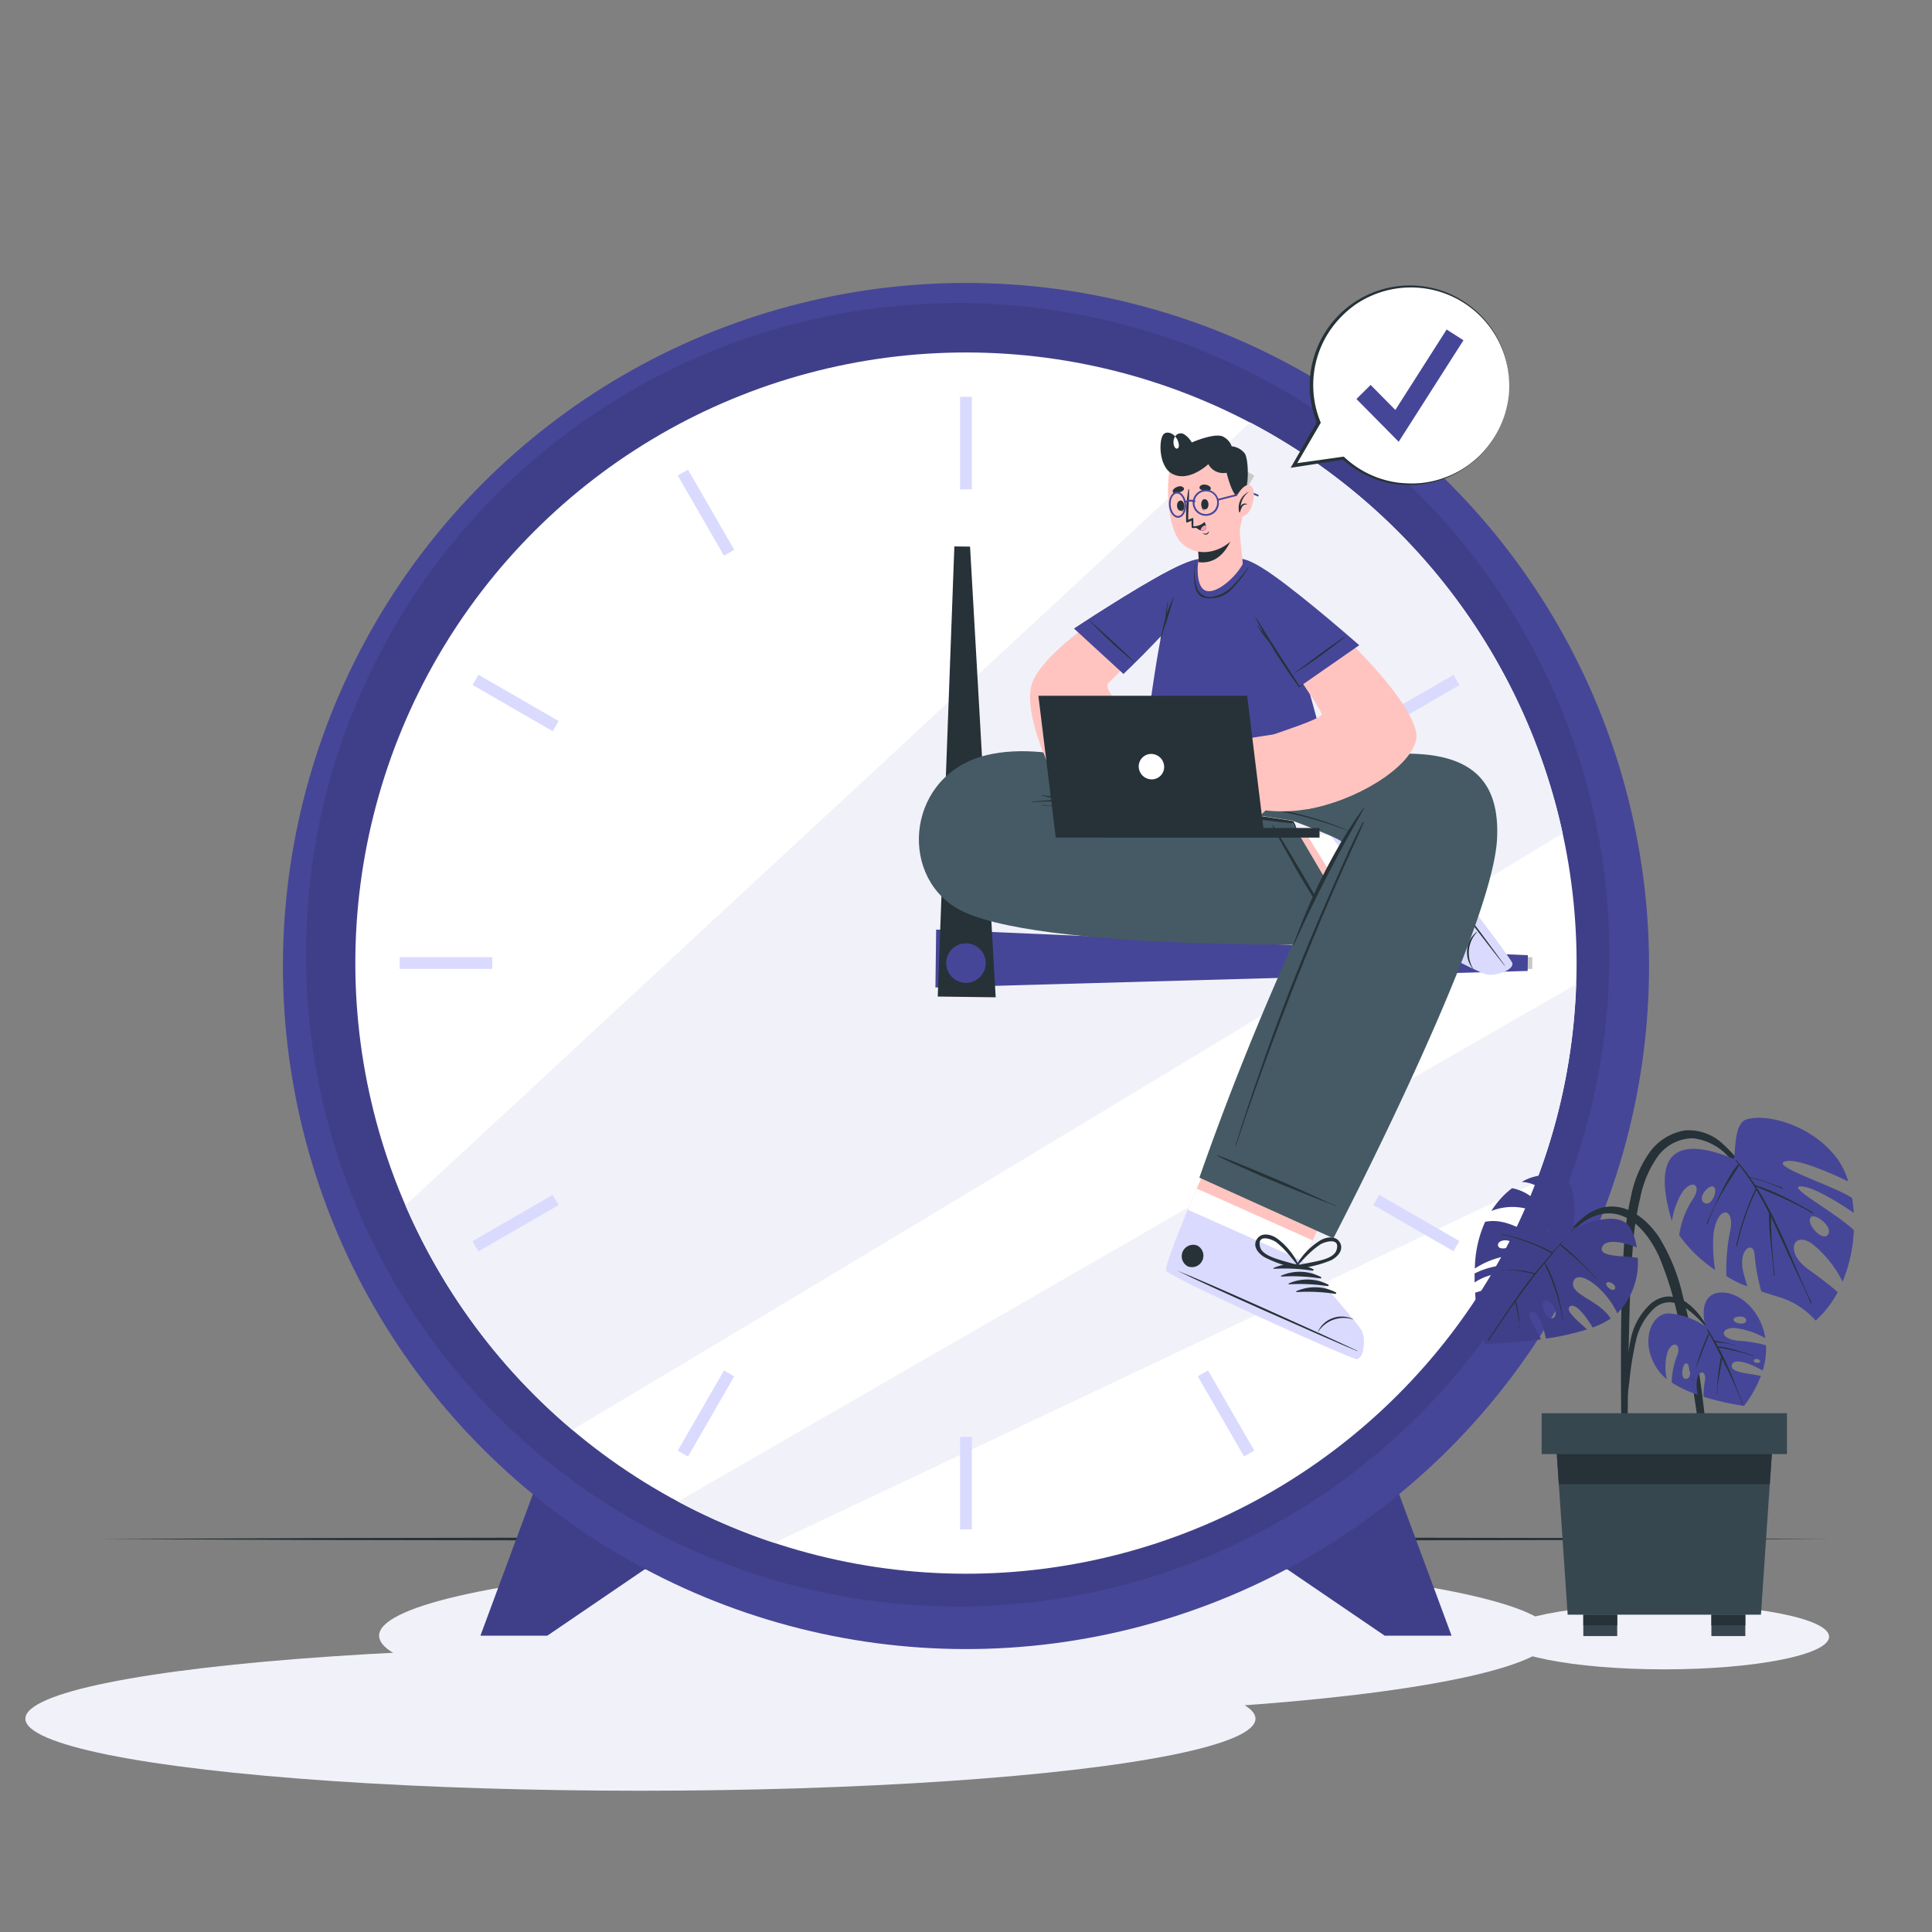 <svg xmlns="http://www.w3.org/2000/svg" width="236.195" height="236.195" viewBox="0 0 236.195 236.195">
  <rect x="0" y="0" width="236.195" height="236.195" fill="#808080" stroke="none"/>
  <g id="الانتظار" transform="translate(-8.104 -18.099)">
    <g id="freepik--Shadows--inject-24" transform="translate(11.207 208.396)">
      <ellipse id="Ellipse_73" data-name="Ellipse 73" cx="71.746" cy="9.671" rx="71.746" ry="9.671" transform="translate(43.245)" fill="#f1f1f9"/>
      <ellipse id="Ellipse_74" data-name="Ellipse 74" cx="20.143" cy="3.989" rx="20.143" ry="3.989" transform="translate(180.225 5.81)" fill="#f1f1f9"/>
      <ellipse id="Ellipse_75" data-name="Ellipse 75" cx="75.193" cy="8.807" rx="75.193" ry="8.807" transform="translate(0 11.014)" fill="#f1f1f9"/>
    </g>
    <g id="freepik--Floor--inject-24" transform="translate(20.453 206.004)">
      <path id="Path_1919" data-name="Path 1919" d="M33.4,403.234l26.436-.117,26.436-.044,52.872-.083,52.872.083,26.436.044,26.436.117-26.436.122-26.436.039-52.872.083L86.272,403.4l-26.436-.039Z" transform="translate(-33.4 -402.99)" fill="#263238"/>
    </g>
    <g id="freepik--Clock--inject-24" transform="translate(8.104 18.099)">
      <path id="Path_1920" data-name="Path 1920" d="M135.372,389.23l-6.962,18.781h8.173L151.717,397.7Z" transform="translate(-69.676 -208.042)" fill="#464698"/>
      <path id="Path_1921" data-name="Path 1921" d="M135.372,389.23l-6.962,18.781h8.173L151.717,397.7Z" transform="translate(-69.676 -208.042)" opacity="0.1"/>
      <path id="Path_1922" data-name="Path 1922" d="M340.2,389.23l6.962,18.781h-8.172L323.85,397.7Z" transform="translate(-169.702 -208.042)" fill="#464698"/>
      <path id="Path_1923" data-name="Path 1923" d="M340.2,389.23l6.962,18.781h-8.172L323.85,397.7Z" transform="translate(-169.702 -208.042)" opacity="0.1"/>
      <circle id="Ellipse_76" data-name="Ellipse 76" cx="83.507" cy="83.507" r="83.507" transform="translate(0 118.098) rotate(-45)" fill="#464698"/>
      <circle id="Ellipse_77" data-name="Ellipse 77" cx="79.685" cy="79.685" r="79.685" transform="translate(37.395 37.041)" opacity="0.1"/>
      <circle id="Ellipse_78" data-name="Ellipse 78" cx="74.651" cy="74.651" r="74.651" transform="translate(12.521 117.743) rotate(-45)" fill="#fff"/>
      <path id="Path_1924" data-name="Path 1924" d="M251.106,174.121c-33.994,20.6-89.864,54.386-121.074,72.908a74.7,74.7,0,0,1-20.4-27.432L212.9,123.88a74.724,74.724,0,0,1,38.207,50.241Z" transform="translate(-60.065 -72.237)" fill="#f1f1f9"/>
      <path id="Path_1925" data-name="Path 1925" d="M287.692,264.58a74,74,0,0,1-4.936,24.259L189.671,332.87a73.9,73.9,0,0,1-11.761-5.053C206.016,311.565,257.414,281.994,287.692,264.58Z" transform="translate(-95.01 -144.247)" fill="#f1f1f9"/>
      <rect id="Rectangle_1441" data-name="Rectangle 1441" width="1.44" height="11.317" transform="translate(117.372 48.508)" fill="#dadaff"/>
      <rect id="Rectangle_1442" data-name="Rectangle 1442" width="1.445" height="11.317" transform="translate(82.855 58.137) rotate(-30)" fill="#dadaff"/>
      <rect id="Rectangle_1443" data-name="Rectangle 1443" width="1.44" height="11.317" transform="translate(57.775 83.738) rotate(-60)" fill="#dadaff"/>
      <rect id="Rectangle_1444" data-name="Rectangle 1444" width="11.317" height="1.44" transform="translate(48.862 117.018)" fill="#dadaff"/>
      <rect id="Rectangle_1445" data-name="Rectangle 1445" width="11.317" height="1.44" transform="translate(57.767 151.737) rotate(-30)" fill="#dadaff"/>
      <rect id="Rectangle_1446" data-name="Rectangle 1446" width="11.317" height="1.445" transform="translate(82.858 177.35) rotate(-60.03)" fill="#dadaff"/>
      <rect id="Rectangle_1447" data-name="Rectangle 1447" width="1.44" height="11.317" transform="translate(117.372 175.656)" fill="#dadaff"/>
      <rect id="Rectangle_1448" data-name="Rectangle 1448" width="1.445" height="11.317" transform="translate(146.431 168.257) rotate(-30)" fill="#dadaff"/>
      <rect id="Rectangle_1449" data-name="Rectangle 1449" width="1.44" height="11.317" transform="translate(167.889 147.31) rotate(-60)" fill="#dadaff"/>
      <rect id="Rectangle_1450" data-name="Rectangle 1450" width="11.317" height="1.44" transform="translate(176.01 117.018)" fill="#c7c7c7"/>
      <rect id="Rectangle_1451" data-name="Rectangle 1451" width="11.317" height="1.44" transform="translate(167.892 88.171) rotate(-30)" fill="#dadaff"/>
      <rect id="Rectangle_1452" data-name="Rectangle 1452" width="11.317" height="1.445" transform="translate(146.437 67.233) rotate(-60.03)" fill="#c7c7c7"/>
      <path id="Path_1926" data-name="Path 1926" d="M314.755,255.938l-72.405,2.021.088-7.079,72.337,3.134Z" transform="translate(-127.99 -137.235)" fill="#464698"/>
      <path id="Path_1927" data-name="Path 1927" d="M246.88,154.954l3.134,55.1-7.084-.093,2.031-55.03Z" transform="translate(-128.287 -88.129)" fill="#263238"/>
      <circle id="Ellipse_79" data-name="Ellipse 79" cx="2.417" cy="2.417" r="2.417" transform="translate(115.678 115.324)" fill="#464698"/>
    </g>
    <g id="freepik--Character--inject-24" transform="translate(120.44 70.989)">
      <path id="Path_1928" data-name="Path 1928" d="M350.1,238.047c-.269-.81-14.646-19.8-15.623-20.158-.112-.049-6.532,4.521-6.532,4.521-.268.351-12.474-2.226-12.474-2.226l-.122,14.724,22.238-.488s3,1.767,5.751,3.207h0a32.941,32.941,0,0,0,3.613,1.753C348.079,239.683,350.374,238.853,350.1,238.047Z" transform="translate(-277.687 -173.241)" fill="#ffc4c0"/>
      <path id="Path_1929" data-name="Path 1929" d="M356.972,239.395a31.582,31.582,0,0,1-3.613-1.753h0c-2.749-1.465-5.751-3.207-5.751-3.207l-4.95.107-7.758-12.5a11.975,11.975,0,0,0,3.056.371s6.42-4.574,6.532-4.521c.976.361,15.349,19.343,15.622,20.158S358.085,239.683,356.972,239.395Z" transform="translate(-287.693 -173.241)" fill="#fff"/>
      <path id="Path_1930" data-name="Path 1930" d="M363.442,238.069c-.283-.83-14.714-19.8-15.725-20.177-.381-.146-3.52,1.8-6.557,4.516l9.315,12.205s8.6,4.555,9.764,4.848S363.725,238.9,363.442,238.069Z" transform="translate(-290.897 -173.239)" fill="#dadaff"/>
      <path id="Path_1931" data-name="Path 1931" d="M369.609,239.679c-2.5-3.12-12.278-15.94-14.509-19.216h0c2.539,3.037,12.205,15.94,14.539,19.191C369.7,239.708,369.663,239.752,369.609,239.679Z" transform="translate(-298.031 -174.545)" fill="#263238"/>
      <path id="Path_1932" data-name="Path 1932" d="M376.17,255.956a3.193,3.193,0,0,1-.669-2.49,3.09,3.09,0,0,1,1.157-2.007s.044,0,.029.039a3.705,3.705,0,0,0-.488,4.428.024.024,0,1,1-.029.029Z" transform="translate(-308.453 -190.423)" fill="#263238"/>
      <path id="Path_1933" data-name="Path 1933" d="M361.028,248.8a5.607,5.607,0,0,1-1.221-4.662c0-.063.107-.034.112,0a22.06,22.06,0,0,0,1.284,4.55.1.1,0,0,1-.176.112Z" transform="translate(-300.371 -186.658)" fill="#263238"/>
      <path id="Path_1934" data-name="Path 1934" d="M363.348,250.217a5.6,5.6,0,0,1-1.22-4.657c0-.063.1-.039.112,0a22.314,22.314,0,0,0,1.279,4.545.1.1,0,0,1-.171.112Z" transform="translate(-301.558 -187.383)" fill="#263238"/>
      <path id="Path_1935" data-name="Path 1935" d="M365.658,251.635a5.607,5.607,0,0,1-1.221-4.662c0-.059.107-.034.117,0a21.7,21.7,0,0,0,1.279,4.545.106.106,0,0,1-.176.117Z" transform="translate(-302.74 -188.108)" fill="#263238"/>
      <path id="Path_1936" data-name="Path 1936" d="M367.978,253.077a5.6,5.6,0,0,1-1.22-4.657c0-.063.1-.039.112,0a22.314,22.314,0,0,0,1.279,4.545.1.1,0,0,1-.171.112Z" transform="translate(-303.928 -188.847)" fill="#263238"/>
      <path id="Path_1937" data-name="Path 1937" d="M349.876,224.521a1.4,1.4,0,0,1,2.226-1.684A1.4,1.4,0,0,1,349.876,224.521Z" transform="translate(-295.209 -175.494)" fill="#263238"/>
      <path id="Path_1938" data-name="Path 1938" d="M358.392,254.124a13.846,13.846,0,0,0,.063-4.213.2.2,0,0,0-.278-.151.039.039,0,0,0-.064,0,8.427,8.427,0,0,0-2.378,3.632c-.254.82-.156,2.031.869,2.27S358.182,254.92,358.392,254.124Zm-1.011.859c-1.465.928-1.367-1.128-1.157-1.728a9.564,9.564,0,0,1,.488-1.118,25.015,25.015,0,0,1,1.338-2.148c0,.679.039,1.357.054,2.036C358.138,252.835,358.2,254.476,357.381,254.984Z" transform="translate(-298.296 -189.543)" fill="#263238"/>
      <path id="Path_1939" data-name="Path 1939" d="M351.613,241.407c-.757.732-.215,1.816.425,2.387a8.392,8.392,0,0,0,3.906,1.889.044.044,0,0,0,.049-.044.2.2,0,0,0,.161-.273,14.016,14.016,0,0,0-2.226-3.579C353.346,241.217,352.336,240.714,351.613,241.407Zm3.168,2.319c.337.591.644,1.2,1.006,1.772a25.23,25.23,0,0,1-2.26-1.152,9.473,9.473,0,0,1-1.006-.7c-.488-.4-1.645-2.109.1-2.08.976.02,1.767,1.455,2.172,2.158Z" transform="translate(-296.058 -185.105)" fill="#263238"/>
      <path id="Path_1940" data-name="Path 1940" d="M275.32,209.695h-9.979s-10.443-5.019-18.85-3c-9.642,2.319-10.877,14.426-3.671,18.708,9.134,5.424,49.763,4.394,49.763,4.394L283.8,214.9s-13.513-2.841-25.767-2.441l17.287,2.358Z" transform="translate(-238.204 -167.268)" fill="#455a64"/>
      <path id="Path_1941" data-name="Path 1941" d="M298.836,221.471a.439.439,0,0,1,0-.078v-.063a.847.847,0,0,0-.034-.142c-.01-.049-.068-.2-.1-.293a2.94,2.94,0,0,0-.127-.283,1.811,1.811,0,0,0-.161-.264h-.024c-1.489-.278-11.585-1.723-13.084-1.894s-3.032-.312-4.55-.439a90.061,90.061,0,0,0-9.11-.327h-.854a.854.854,0,0,1-.186-.044l-.439-.1c-.273-.049-.552-.093-.825-.132-.576-.088-1.152-.151-1.728-.259-.034,0-.044.049,0,.054.576.132,1.138.3,1.714.42l.488.107c-1.113.059-2.226.146-3.339.244-.034,0-.034.059,0,.059,1.513-.093,3.042-.1,4.555-.078s3.007.059,4.511.146c3.042.176,6.078.444,9.105.762,1.7.181,12,1.679,13.7,1.753h.024a1.139,1.139,0,0,0,.044.117l.146.278c.049.088.1.171.151.254l.083.127.044.059a.273.273,0,0,1,.044.063C298.885,221.534,298.861,221.471,298.836,221.471Z" transform="translate(-252.659 -172.863)" fill="#263238"/>
      <path id="Path_1942" data-name="Path 1942" d="M334.7,238.32c-.537-.869-1.025-1.772-1.513-2.695s-.976-1.8-1.5-2.7c-1-1.792-4.584-7.811-4.941-8.246,0-.024-.068,0-.059.034.171.488,2.412,4.462,2.929,5.37,1.03,1.782,2.114,3.525,3.183,5.287.3.488.62.976.928,1.494s.639.976.923,1.5C334.652,238.379,334.72,238.349,334.7,238.32Z" transform="translate(-283.49 -176.712)" fill="#263238"/>
      <path id="Path_1943" data-name="Path 1943" d="M297.134,223.609c-.893-.22-1.811-.356-2.719-.527l-2.724-.513-5.458-.976c-3.637-.615-7.289-1.123-10.96-1.465-2.07-.2-4.145-.327-6.225-.488-.044,0-.039.063,0,.068,3.7.166,7.387.664,11.048,1.191s7.24,1.094,10.853,1.7l3.056.522c1.035.181,2.07.4,3.11.532C297.158,223.673,297.178,223.614,297.134,223.609Z" transform="translate(-253.974 -174.137)" fill="#263238"/>
      <path id="Path_1944" data-name="Path 1944" d="M323.376,324.325c-.874-.088-22.638-9.871-23.234-10.77-.225-.337,1.016-3.588,2.622-7.479.352-.84.713-1.7,1.089-2.578,2.441-5.692,5.131-11.678,5.131-11.678l14.578,6.5-5.531,11.5-1.211,2.524s6.654,7.469,7.2,8.524S324.255,324.412,323.376,324.325Z" transform="translate(-269.891 -211.079)" fill="#ffc4c0"/>
      <path id="Path_1945" data-name="Path 1945" d="M323.376,336.567c-.874-.088-22.638-9.871-23.234-10.77-.273-.41,1.611-5.126,3.71-10.057l14.158,6.322-1.211,2.524s6.654,7.47,7.2,8.524S324.255,336.655,323.376,336.567Z" transform="translate(-269.89 -223.321)" fill="#fff"/>
      <path id="Path_1946" data-name="Path 1946" d="M323.376,339.269c-.874-.088-22.638-9.871-23.234-10.77-.225-.337,1.016-3.588,2.622-7.479l14.055,6.269s6.654,7.469,7.2,8.524S324.255,339.357,323.376,339.269Z" transform="translate(-269.891 -226.023)" fill="#dadaff"/>
      <path id="Path_1947" data-name="Path 1947" d="M324.814,346.058c-3.608-1.728-18.327-8.363-22.023-9.8h0c3.539,1.792,18.313,8.3,22.008,9.837C324.848,346.151,324.887,346.092,324.814,346.058Z" transform="translate(-271.246 -233.823)" fill="#263238"/>
      <path id="Path_1948" data-name="Path 1948" d="M342.452,348.1a3.212,3.212,0,0,0-2.583-.088,3.086,3.086,0,0,0-1.689,1.582s.029.039.044,0a3.705,3.705,0,0,1,4.208-1.465.024.024,0,0,0,.02-.029Z" transform="translate(-289.372 -239.719)" fill="#263238"/>
      <path id="Path_1949" data-name="Path 1949" d="M331.813,335.248a5.583,5.583,0,0,0-4.819-.132c-.059.029,0,.107.039.1a22.21,22.21,0,0,1,4.726.225.1.1,0,0,0,.054-.2Z" transform="translate(-283.634 -232.987)" fill="#263238"/>
      <path id="Path_1950" data-name="Path 1950" d="M333.715,337.185a5.584,5.584,0,0,0-4.819-.137c-.054.034,0,.112.044.107a22.157,22.157,0,0,1,4.721.22.1.1,0,1,0,.054-.19Z" transform="translate(-284.609 -233.976)" fill="#263238"/>
      <path id="Path_1951" data-name="Path 1951" d="M335.623,339.123a5.567,5.567,0,0,0-4.819-.137c-.059.029,0,.112.039.107a22.144,22.144,0,0,1,4.721.22.1.1,0,0,0,.059-.19Z" transform="translate(-285.584 -234.968)" fill="#263238"/>
      <path id="Path_1952" data-name="Path 1952" d="M337.525,341.063a5.567,5.567,0,0,0-4.819-.137c-.054.029,0,.107.044.107a22.153,22.153,0,0,1,4.721.22.1.1,0,0,0,.054-.19Z" transform="translate(-286.559 -235.961)" fill="#263238"/>
      <path id="Path_1953" data-name="Path 1953" d="M305.877,329.863a1.4,1.4,0,0,0-1.138,2.553A1.4,1.4,0,0,0,305.877,329.863Z" transform="translate(-271.847 -230.482)" fill="#263238"/>
      <path id="Path_1954" data-name="Path 1954" d="M338.03,328.66c-.464-.947-1.665-.766-2.407-.337a8.383,8.383,0,0,0-3,3.139.039.039,0,0,0,.024.063.2.2,0,0,0,.21.234,13.857,13.857,0,0,0,4.1-1.015C337.683,330.359,338.469,329.554,338.03,328.66Zm-3.188,2.295c-.664.142-1.338.249-2,.415.586-.61,1.147-1.245,1.792-1.8a9.577,9.577,0,0,1,.976-.747c.537-.337,2.519-.913,1.953.742C337.249,330.477,335.638,330.789,334.842,330.955Z" transform="translate(-286.522 -229.582)" fill="#263238"/>
      <path id="Path_1955" data-name="Path 1955" d="M323.544,330a14.521,14.521,0,0,0,3.993,1.362c.137.039.234-.1.229-.22a.039.039,0,0,0,.029-.059,8.367,8.367,0,0,0-2.724-3.383c-.7-.488-1.884-.776-2.441.127S322.851,329.563,323.544,330Zm-.513-1.23c-.425-1.694,1.5-.952,2.007-.566a9.674,9.674,0,0,1,.908.825,24.758,24.758,0,0,1,1.635,1.953c-.644-.22-1.3-.386-1.953-.581C324.847,330.153,323.265,329.7,323.031,328.767Z" transform="translate(-281.316 -229.206)" fill="#263238"/>
      <path id="Path_1956" data-name="Path 1956" d="M308.45,258.667l16.379,7.411s19.528-37.455,20.016-48.923c.435-9.764-6.347-13.523-28.316-7.211l-5.37.068v3.71c2.358.312,8.661,1.3,8.661,1.3,4.584,1.728,6.059,2.441,5.985,2.592A353.509,353.509,0,0,0,308.45,258.667Z" transform="translate(-274.156 -167.585)" fill="#455a64"/>
      <path id="Path_1957" data-name="Path 1957" d="M332.427,219.978c-.659.884-1.274,1.8-1.86,2.739a39.341,39.341,0,0,0-11.17-2.929q-1.616-.2-3.251-.288a.034.034,0,0,0,0,.068,49.009,49.009,0,0,1,11.37,2.129c1.02.312,2.021.679,3.027,1.04-.7,1.128-1.367,2.28-2,3.442a68.434,68.434,0,0,0-3.208,6.713c-.527,1.264-1.04,2.539-1.494,3.832,0,.039.049.063.063.024q3.012-6.7,6.561-13.113c.669-1.206,1.367-2.4,2.021-3.613C332.505,219.988,332.451,219.949,332.427,219.978Z" transform="translate(-278.078 -174.066)" fill="#263238"/>
      <path id="Path_1958" data-name="Path 1958" d="M327.5,313.6c-.976-.376-1.884-.84-2.822-1.26l-2.817-1.264c-1.87-.84-8.353-3.525-8.89-3.652a.036.036,0,0,0-.024.064c.415.268,4.6,2.129,5.541,2.534,1.894.81,3.8,1.562,5.712,2.334.547.22,1.094.425,1.64.644s1.1.41,1.635.649C327.508,313.659,327.528,313.606,327.5,313.6Z" transform="translate(-276.449 -219.063)" fill="#263238"/>
      <path id="Path_1959" data-name="Path 1959" d="M333.044,223.955c-1.294,2.441-2.4,5.033-3.52,7.572s-2.207,5.072-3.266,7.626Q323.1,246.788,320.4,254.6c-1.03,2.929-1.992,5.907-2.929,8.88,0,.039.054.059.068,0,1.738-5.258,3.618-10.467,5.585-15.623s4.042-10.282,6.244-15.344q.928-2.129,1.884-4.252c.639-1.416,1.3-2.822,1.9-4.252C333.156,223.921,333.073,223.872,333.044,223.955Z" transform="translate(-278.772 -176.324)" fill="#263238"/>
      <path id="Path_1960" data-name="Path 1960" d="M293.962,185.936c.371.366,23.165.146,23.278,0,.3-.4-3.115-14.763-5.678-20.212-3.281-6.981-5.014-7.562-6.054-7.953a8.065,8.065,0,0,0-4.262-.034,15.057,15.057,0,0,0-4.135,6.146C295.573,169.088,293.635,185.614,293.962,185.936Z" transform="translate(-266.722 -142.318)" fill="#464698"/>
      <path id="Path_1961" data-name="Path 1961" d="M321.609,160.158c10.062,7.059,18.893,17.029,18.181,20.3-.752,3.456-7.416,7.518-13.387,8.495-1.22.2-5.317-8.68-4.072-9.139.976-.352,5.37-1.762,5.9-2.392.356-.439-6.874-9.94-9.276-14.949C316.409,157.233,318.924,158.268,321.609,160.158Z" transform="translate(-278.991 -142.908)" fill="#ffc4c0"/>
      <path id="Path_1962" data-name="Path 1962" d="M315.172,201.31s-3.735.488-6.166.937a15.114,15.114,0,0,0-4.55,1.513c-1.362.952-6.464,5.8-5.312,7.064,1.04,1.142,2.49-.766,2.49-.766s-1.782,1.953-.4,2.749,3.042-1.845,3.042-1.845-2.036,1.924-.488,2.656c1.347.635,3.583-2.236,3.583-2.236s-2.358,1.787-1.04,2.573c1.465.869,5.37-3.012,5.37-3.012a17.683,17.683,0,0,0,7.426-.737C319.526,210.073,315.172,201.31,315.172,201.31Z" transform="translate(-269.307 -164.756)" fill="#ffc4c0"/>
      <path id="Path_1963" data-name="Path 1963" d="M308.367,218.4l.425-.605a12.453,12.453,0,0,1,.859-1.157c.308-.352.63-.688.976-1.02s.742-.659,1.084-1.016a.029.029,0,1,1,.039.039,13.763,13.763,0,0,0-.976,1.1l-.913,1.108c-.3.366-.615.7-.923,1.059-.151.176-.3.361-.439.542a4.306,4.306,0,0,1-.425.513l-.034-.024A3.385,3.385,0,0,1,308.367,218.4Z" transform="translate(-273.946 -171.551)" fill="#263238"/>
      <path id="Path_1964" data-name="Path 1964" d="M303.676,215.824a18.708,18.708,0,0,1,1.548-2.177,13.358,13.358,0,0,1,1.919-1.87.029.029,0,0,1,.039.039c-.576.688-1.162,1.367-1.743,2.041-.288.332-1.538,1.88-1.689,2.026C303.71,215.917,303.656,215.863,303.676,215.824Z" transform="translate(-271.71 -170.112)" fill="#263238"/>
      <path id="Path_1965" data-name="Path 1965" d="M313.387,220.858a19.04,19.04,0,0,1,1.494-2.021,16.711,16.711,0,0,1,1.953-1.66.029.029,0,0,1,.039.039c-.61.6-1.23,1.186-1.806,1.821-.283.308-1.338,1.6-1.635,1.865C313.416,220.926,313.372,220.892,313.387,220.858Z" transform="translate(-276.681 -172.875)" fill="#263238"/>
      <path id="Path_1966" data-name="Path 1966" d="M332.432,168.6l-7.323,5.092s-5.829-8.412-7.4-12.435.107-4.086,4.13-1.264S332.432,168.6,332.432,168.6Z" transform="translate(-278.596 -142.61)" fill="#464698"/>
      <path id="Path_1967" data-name="Path 1967" d="M338.5,177.546a61.3,61.3,0,0,1-6.093,4.394c-.024,0-.054-.024-.024-.044.557-.361,3.535-2.7,6.088-4.394C338.5,177.478,338.538,177.522,338.5,177.546Z" transform="translate(-286.4 -152.568)" fill="#263238"/>
      <path id="Path_1968" data-name="Path 1968" d="M328.293,180.812a3.518,3.518,0,0,0-.444.249c-.879-1.406-1.821-2.832-2.714-4.233-.435-.683-.874-1.367-1.308-2.055s-.869-1.465-1.362-2.153h-.034a22.657,22.657,0,0,0,1.089,2,3.61,3.61,0,0,0-.244-.3c-.19-.215-.376-.43-.552-.654-.029-.039-.088,0-.059.034.166.22.317.444.464.674a7.78,7.78,0,0,0,.488.669c.176.22.327.41.488.61l.063.073c.239.41.488.82.727,1.225.879,1.416,2.866,4.262,2.89,4.252a4.1,4.1,0,0,0,.527-.376S328.318,180.807,328.293,180.812Z" transform="translate(-281.311 -150.073)" fill="#263238"/>
      <path id="Path_1969" data-name="Path 1969" d="M282.755,160.2c-7.841,4.394-15.134,9.686-16.452,13.23-.81,2.231.41,6.186,1.377,8.558.488,1.152,11.351-3.754,10.4-4.692-2.343-2.324-2.739-3.276-2.509-3.769.142-.312,8.622-8.173,10.955-11.663C289.785,157,286.182,158.284,282.755,160.2Z" transform="translate(-252.449 -142.84)" fill="#ffc4c0"/>
      <path id="Path_1970" data-name="Path 1970" d="M283.648,204.718c-1.025.62-2.334-2.031-2.334-2.031a2.2,2.2,0,0,1-.571,1.386c-.64.64-1.928-.083-1.928-.083a2.734,2.734,0,0,1-.835,1.367c-.679.552-2.08,0-2.08,0a2.407,2.407,0,0,1-1.494.737c-1.528.1-2.89-1.8-3.769-3s-2.246-5.419-2.587-6.2l7.645-5.7s5.468,4.252,6.3,5.81C282.672,198.323,285.191,203.791,283.648,204.718Z" transform="translate(-253.479 -159.577)" fill="#ffc4c0"/>
      <path id="Path_1971" data-name="Path 1971" d="M293.109,209.975a19.871,19.871,0,0,0-1.953-4.457c0-.029-.063,0-.049.029.786,1.4,1.221,3.032,1.953,4.457a.039.039,0,0,0,.049-.029Z" transform="translate(-265.279 -166.903)" fill="#263238"/>
      <path id="Path_1972" data-name="Path 1972" d="M287.545,213.1a4.086,4.086,0,0,0-.513-.976c-.205-.337-.42-.664-.635-.976q-.649-.976-1.352-1.953c0-.029-.068,0-.049,0,.435.654.854,1.313,1.26,1.987.2.337.4.674.6,1.011a5.369,5.369,0,0,0,.6.937.054.054,0,0,0,.093-.029Z" transform="translate(-262.151 -168.786)" fill="#263238"/>
      <path id="Path_1973" data-name="Path 1973" d="M281.585,216.444a2.929,2.929,0,0,0-.513-.859l-.605-.889c-.4-.591-.8-1.186-1.181-1.792,0-.034-.068,0-.049.024.381.62.757,1.245,1.147,1.86.19.3.381.605.576.9a2.792,2.792,0,0,0,.6.771Z" transform="translate(-259.203 -170.683)" fill="#263238"/>
      <path id="Path_1974" data-name="Path 1974" d="M277.1,166.56l6.024,5.531s7.455-7.045,9.549-10.823.444-4.062-3.906-1.811S277.1,166.56,277.1,166.56Z" transform="translate(-258.111 -142.607)" fill="#464698"/>
      <path id="Path_1975" data-name="Path 1975" d="M277.1,166.56l6.024,5.531s7.455-7.045,9.549-10.823.444-4.062-3.906-1.811S277.1,166.56,277.1,166.56Z" transform="translate(-258.111 -142.607)" fill="#464698"/>
      <path id="Path_1976" data-name="Path 1976" d="M286.246,178.448a57.182,57.182,0,0,1-5.316-4.965c-.024,0,0-.054.034-.029.449.459,3.232,2.851,5.321,4.955C286.329,178.433,286.271,178.467,286.246,178.448Z" transform="translate(-260.066 -150.496)" fill="#263238"/>
      <path id="Path_1977" data-name="Path 1977" d="M300.263,167.733c-.273.635-.547,1.269-.771,1.924a1.172,1.172,0,0,0,0-.132,8.86,8.86,0,0,1,.142-1.181c0-.044-.059-.059-.063,0-.078.391-.146.786-.2,1.186-.024.19-.034.381-.044.571v.068h0c-.254.869-.405,1.753-.62,2.627,0,.044.059.059.068,0,.21-.859.527-1.694.8-2.534s.488-1.694.747-2.534C300.316,167.724,300.277,167.7,300.263,167.733Z" transform="translate(-269.171 -147.564)" fill="#263238"/>
      <path id="Path_1978" data-name="Path 1978" d="M308.679,157c1.294.312,3.525-1.66,4.394-3.256.059-.112-.1-1.269-.234-2.69-.078-.859-.142-1.821-.142-2.7,0-.181-5.526,1.318-5.526,1.318a14.117,14.117,0,0,1,.518,3.383,1.706,1.706,0,0,1-.039.361.354.354,0,0,1,0,.059C307.541,154.164,307.429,156.7,308.679,157Z" transform="translate(-273.501 -137.646)" fill="#ffc4c0"/>
      <path id="Path_1979" data-name="Path 1979" d="M312.385,148.41c-.264,1.489-1.206,5.082-4.155,5.136a2.929,2.929,0,0,1-.561-.034v-.059a2.16,2.16,0,0,0,.044-.361,14.006,14.006,0,0,0-.522-3.383S311.184,148.625,312.385,148.41Z" transform="translate(-273.511 -137.682)" fill="#263238"/>
      <path id="Path_1980" data-name="Path 1980" d="M309.054,131.022c.976,1.8,1.069,7.552-.049,9.061-1.621,2.192-4.828,3.012-6.835.937s-1.953-9.505-.635-10.936A4.9,4.9,0,0,1,309.054,131.022Z" transform="translate(-270.137 -127.613)" fill="#ffc4c0"/>
      <path id="Path_1981" data-name="Path 1981" d="M318.08,151.81h0" transform="translate(-279.084 -139.422)" fill="none" stroke="#f5a79e" stroke-linecap="round" stroke-linejoin="round" stroke-width="0"/>
      <path id="Path_1982" data-name="Path 1982" d="M308.974,143.94a.03.03,0,0,1,.029.034c0,.391.059.835.41.976h0C308.974,144.9,308.9,144.311,308.974,143.94Z" transform="translate(-274.411 -135.394)" fill="#263238"/>
      <path id="Path_1983" data-name="Path 1983" d="M309.3,143.1c.62-.059.7,1.186.122,1.245S308.777,143.152,309.3,143.1Z" transform="translate(-274.409 -134.962)" fill="#263238"/>
      <path id="Path_1984" data-name="Path 1984" d="M304.176,144.24a.03.03,0,0,0-.029.034c.039.386,0,.835-.327.976h0C304.245,145.192,304.269,144.611,304.176,144.24Z" transform="translate(-271.786 -135.548)" fill="#263238"/>
      <path id="Path_1985" data-name="Path 1985" d="M303.31,143.45c-.625,0-.6,1.245,0,1.25S303.832,143.46,303.31,143.45Z" transform="translate(-271.291 -135.144)" fill="#263238"/>
      <path id="Path_1986" data-name="Path 1986" d="M309.58,140.2a4.445,4.445,0,0,1-.513-.054.825.825,0,0,1-.513-.151.273.273,0,0,1-.034-.322.659.659,0,0,1,.63-.22.976.976,0,0,1,.635.273.283.283,0,0,1-.205.474Z" transform="translate(-274.173 -133.094)" fill="#263238"/>
      <path id="Path_1987" data-name="Path 1987" d="M302.128,140.738a4.085,4.085,0,0,0,.488-.161.81.81,0,0,0,.488-.254.264.264,0,0,0-.034-.322.649.649,0,0,0-.7-.073.977.977,0,0,0-.566.405.283.283,0,0,0,.322.405Z" transform="translate(-270.739 -133.305)" fill="#263238"/>
      <path id="Path_1988" data-name="Path 1988" d="M309.971,151.212c-.088.1-.171.229-.312.249a1.045,1.045,0,0,1-.42-.073h0a.517.517,0,0,0,.488.181.41.41,0,0,0,.283-.361A.04.04,0,0,0,309.971,151.212Z" transform="translate(-274.554 -139.112)" fill="#263238"/>
      <path id="Path_1989" data-name="Path 1989" d="M307.389,144.636a1.313,1.313,0,0,1-.84.64,1.9,1.9,0,0,1-.488.054h-.176a.1.1,0,0,1-.083-.083h0v-.073h0c-.029-.3-.024-.752-.024-.752-.107.059-.644.342-.649.186a20.148,20.148,0,0,1,.269-4.013.039.039,0,0,1,.073,0c.049,1.245-.117,2.485-.088,3.735a2.485,2.485,0,0,1,.61-.229,7.686,7.686,0,0,1,0,1.011h0a1.845,1.845,0,0,0,1.338-.488C307.379,144.582,307.413,144.606,307.389,144.636Z" transform="translate(-272.45 -133.669)" fill="#263238"/>
      <path id="Path_1990" data-name="Path 1990" d="M307.42,149.437a1.586,1.586,0,0,0,.654.449.717.717,0,0,0,.43,0c.3-.1.293-.386.225-.625a1.714,1.714,0,0,0-.161-.361A2.021,2.021,0,0,1,307.42,149.437Z" transform="translate(-273.629 -137.933)" fill="#263238"/>
      <path id="Path_1991" data-name="Path 1991" d="M308.76,150.245a.717.717,0,0,0,.43,0c.3-.1.293-.386.225-.625A.732.732,0,0,0,308.76,150.245Z" transform="translate(-274.315 -138.301)" fill="#ff98b9"/>
      <path id="Path_1992" data-name="Path 1992" d="M300.167,131.481c2.036,1.064,4.394-1.191,4.394-1.191a2.06,2.06,0,0,0,2.231,1.05s.747,3.144,1.582,3.037c1.279-.161,1.162-4.55.659-5.37a2.314,2.314,0,0,0-1.616-.9,2.128,2.128,0,0,0-1.02-1.162c-.976-.566-3.862.693-3.862.693a2.821,2.821,0,0,0-.9-.976.8.8,0,0,0-1.128.239,1.815,1.815,0,0,1,.4.752c.264.913-.488,1-.591.156a1.318,1.318,0,0,1,.19-.908c-.439-.488-1.074-.615-1.411-.273C298.468,127.282,298.478,130.617,300.167,131.481Z" transform="translate(-269.173 -126.436)" fill="#263238"/>
      <path id="Path_1993" data-name="Path 1993" d="M301.986,144.417c-.581.039-1.1-.64-1.162-1.513s.356-1.626.937-1.665,1.1.64,1.162,1.513S302.567,144.373,301.986,144.417Zm-.21-2.963c-.464.029-.8.674-.742,1.435s.488,1.347.937,1.313.8-.674.737-1.435S302.235,141.419,301.776,141.453Z" transform="translate(-270.25 -134.011)" fill="#464698"/>
      <path id="Path_1994" data-name="Path 1994" d="M308.6,143.9a1.6,1.6,0,1,1,1.372-1.694A1.548,1.548,0,0,1,308.6,143.9Zm-.21-2.968a1.386,1.386,0,1,0,1.372,1.289A1.338,1.338,0,0,0,308.385,140.931Z" transform="translate(-273.3 -133.747)" fill="#464698"/>
      <path id="Path_1995" data-name="Path 1995" d="M305.993,143.579c-.815-.225-1.157.063-1.157.063l-.146-.156a1.481,1.481,0,0,1,1.357-.112Z" transform="translate(-272.232 -135.058)" fill="#464698"/>
      <path id="Path_1996" data-name="Path 1996" d="M313.014,142.318l-.054-.21c.137-.034,3.334-.864,3.686-.908a3.823,3.823,0,0,1,1.372.425l-.088.19a4.1,4.1,0,0,0-1.24-.405h0C316.4,141.444,314.161,142.02,313.014,142.318Z" transform="translate(-276.464 -133.992)" fill="#464698"/>
      <path id="Path_1997" data-name="Path 1997" d="M317.289,141.321s.932-2.026,1.831-1.723.42,3.081-.488,3.613a.976.976,0,0,1-1.4-.293Z" transform="translate(-278.649 -133.156)" fill="#ffc4c0"/>
      <path id="Path_1998" data-name="Path 1998" d="M319.515,141.26v.024a2.49,2.49,0,0,0-.976,1.767.547.547,0,0,1,.781-.288v.039a.605.605,0,0,0-.62.327,2.888,2.888,0,0,0-.225.591c0,.063-.132.054-.122,0h0A2.182,2.182,0,0,1,319.515,141.26Z" transform="translate(-279.201 -134.023)" fill="#263238"/>
      <path id="Path_1999" data-name="Path 1999" d="M313.745,159.794a25.879,25.879,0,0,1-1.855,2.2,4.243,4.243,0,0,1-2.314,1.338,1.691,1.691,0,0,1-2.114-1.084,6.347,6.347,0,0,1-.181-2.8c0-.049-.063-.059-.068,0-.142,1.411-.259,3.583,1.035,4.013a3.629,3.629,0,0,0,3.764-1.333,13.332,13.332,0,0,0,1.762-2.3S313.759,159.78,313.745,159.794Z" transform="translate(-273.48 -143.311)" fill="#263238"/>
      <rect id="Rectangle_1453" data-name="Rectangle 1453" width="26.192" height="1.177" transform="translate(22.792 48.334)" fill="#263238"/>
      <path id="Path_2000" data-name="Path 2000" d="M295.782,209.666H270.254L268.13,192.33h25.523Z" transform="translate(-253.52 -160.16)" fill="#263238"/>
      <path id="Path_2001" data-name="Path 2001" d="M296.369,208.457a1.518,1.518,0,0,1-1.528,1.552,1.592,1.592,0,0,1-1.582-1.552,1.523,1.523,0,0,1,1.528-1.557A1.592,1.592,0,0,1,296.369,208.457Z" transform="translate(-266.381 -167.617)" fill="#fff"/>
    </g>
    <g id="freepik--Plant--inject-24" transform="translate(188.381 154.754)">
      <path id="Path_2002" data-name="Path 2002" d="M414.375,315.335a38.365,38.365,0,0,1,.884-6.23,13.866,13.866,0,0,1,2.226-5.253,6.684,6.684,0,0,1,4.365-2.719,6.075,6.075,0,0,1,4.589,1.631,22.083,22.083,0,0,1,3.935,4.809,58.271,58.271,0,0,1,3.417,5.951.059.059,0,0,1-.1.054,36.715,36.715,0,0,0-3.037-4.975,30.976,30.976,0,0,0-3.5-4.238,6.875,6.875,0,0,0-4.365-2.27,5.37,5.37,0,0,0-4.267,2.2,13.143,13.143,0,0,0-2.153,5.053,37.3,37.3,0,0,0-.9,5.932c-.337,4.1-.425,8.231-.517,12.347q-.078,3.491-.107,6.986l-.029,3.539a21.512,21.512,0,0,1-.137,3.417.234.234,0,0,1-.449,0,19.9,19.9,0,0,1-.156-3.237q-.029-1.674-.044-3.354-.029-3.261-.024-6.522C414.024,324.074,414.077,319.69,414.375,315.335Z" transform="translate(-396.116 -299.592)" fill="#263238"/>
      <path id="Path_2003" data-name="Path 2003" d="M425.859,310.666a9.635,9.635,0,0,1,1.269-3.574c1.191-1.616,2.47-.913,1.284.874a10.686,10.686,0,0,0-1.665,4.394,17.031,17.031,0,0,0,4.394,4.257,18.875,18.875,0,0,1-.2-4.394c.464-3.52,2.592-3.325,2.065-.522a24.226,24.226,0,0,0-.488,5.658,11.98,11.98,0,0,0,2.573,1.264c-.137-.41-.283-.9-.444-1.494-.859-3.159,1.25-4.145,1.318-2.368a24.459,24.459,0,0,0,.82,4.482c1.157.391,2.114.654,2.7.859a9.828,9.828,0,0,1,3.95,2.7,12.415,12.415,0,0,0,2.695-3.481c-.737-.635-1.9-1.577-3.515-2.719-3.032-2.138-1.953-4.838.425-3.159a13.85,13.85,0,0,1,3.686,4.609,18.616,18.616,0,0,0,1.377-6.308c-2.382-2.231-8.265-5.346-6.493-5.346,1.6,0,5.17,2.339,6.478,3.242a16.782,16.782,0,0,0-.2-1.831c-2.241-1.465-9.525-3.754-8.363-4.394,1.274-.718,6.347,1.631,7.889,2.378a9.143,9.143,0,0,0-1.343-2.788c-3.1-4.145-8.68-5.575-11.116-4.784-1.723.557-1.221,4.931-1.592,4.784C426.454,300.2,423.311,302.166,425.859,310.666Zm16.975-.488c.488-.591,2.763,1.152,2.109,2.109s-2.744-1.343-2.109-2.1Zm-11.873-3.73c.6.381-.288,2.592-1.211,1.924-.781-.566.61-2.3,1.211-1.919Z" transform="translate(-401.737 -298.013)" fill="#464698"/>
      <path id="Path_2004" data-name="Path 2004" d="M437.243,312.563c.312-.62.64-1.23.976-1.826a10.8,10.8,0,0,1,1.147-1.66l-.3-.366c-.039-.049.029-.117.073-.068.117.132.225.269.337.405a.088.088,0,0,1,.049.054,19.641,19.641,0,0,1,1.216,1.582,17.867,17.867,0,0,1,2.011.581c.679.229,1.352.488,2.011.742.073.029.039.146-.034.112-.649-.288-1.313-.566-1.992-.8s-1.294-.386-1.953-.566c.21.3.415.6.615.9a23.963,23.963,0,0,1,3.559,1.465c1.2.571,2.358,1.235,3.51,1.9.063.039,0,.142-.063.1a38.67,38.67,0,0,0-3.491-1.806c-1.113-.522-2.265-.952-3.388-1.465,2.827,4.394,4.521,9.51,6.791,14.221.034.068-.073.127-.1.059-.693-1.655-1.489-3.266-2.246-4.882-.674-1.465-1.338-2.929-2.016-4.394-.2-.425-.4-.854-.605-1.279a63.447,63.447,0,0,0,.459,7.084.059.059,0,0,1-.117,0c-.161-2.519-.605-5-.591-7.533V315.1q-.718-1.465-1.543-2.836a32.713,32.713,0,0,0-2.358,6.835c0,.073-.132.039-.112-.034a33.252,33.252,0,0,1,2.373-6.947,27.084,27.084,0,0,0-1.992-2.871c-.317.586-.718,1.142-1.074,1.7s-.693,1.1-1.015,1.665a23.589,23.589,0,0,0-1.772,3.74c-.024.068-.142.034-.112-.034C436.081,315.043,436.628,313.783,437.243,312.563Z" transform="translate(-407.116 -303.444)" fill="#263238"/>
      <path id="Path_2005" data-name="Path 2005" d="M397.84,325.337c1.557-2.046,3.33-4.692,6.112-5.063,2.685-.356,4.945,1.543,6.381,3.618a23.255,23.255,0,0,1,2.958,7.274,91.733,91.733,0,0,1,1.953,9.173c.283,1.714.488,3.417.693,5.16a34.539,34.539,0,0,1,.308,5.263c0,.283-.459.356-.518.059-.273-1.44-.41-2.9-.6-4.355s-.4-2.851-.644-4.272q-.732-4.313-1.811-8.548a42.068,42.068,0,0,0-2.29-7.323c-.976-2.094-2.573-4.418-4.911-5.082-3.2-.9-5.829,1.884-7.533,4.169C397.913,325.459,397.8,325.4,397.84,325.337Z" transform="translate(-387.841 -309.384)" fill="#263238"/>
      <path id="Path_2006" data-name="Path 2006" d="M377.37,324.383h0v1.1A6.48,6.48,0,0,1,380.4,324.4c2.587-.151,2.329,1.8.605,1.8a9.833,9.833,0,0,0-3.564.537,22.09,22.09,0,0,0,1.2,6.239,50.218,50.218,0,0,0,6.835-.537c-.576-1.391-1.953-3.276-1.2-3.383s1.465,1.538,1.811,3.29a32.791,32.791,0,0,0,5.024-1.123c-1.084-1.03-2.773-2.334-2.08-2.822s2,1.294,2.768,2.583a10.018,10.018,0,0,0,2.2-1.089c-1.421-2.314-5.111-2.929-4.55-4.545s3.93.815,5.37,3.906a8.875,8.875,0,0,0,2.5-6.786c-1.587-.264-4.677-.073-4.394-1.211s2.485-.81,4.272-.054a6.347,6.347,0,0,0-.947-2.578c-1.577-2.241-6.835.259-6.835.259s.8-5.136-1.123-6.122a5.867,5.867,0,0,0-5.151.425,4.335,4.335,0,0,1,2.963,1.372c.649,1.025-.488,1.513-1.152,1.02a5.667,5.667,0,0,0-3-1.626,10.181,10.181,0,0,0-1.953,1.953,9.939,9.939,0,0,0-.581.83,7.035,7.035,0,0,1,6,.4c2.173,1.211.82,3.461-1.055,2.475s-3.652-1.953-5.707-1.548a14.391,14.391,0,0,0-1.255,5.707,10.252,10.252,0,0,1,3.373-1.426c2.246-.488,2.851.879.405,1.011A9.764,9.764,0,0,0,377.37,324.383Zm2.861-3.417c-.117-.727,1.465-.859,1.7-.264.19.488-1.582.967-1.7.264Zm13.245,4.614c.166-.386,1.2.107,1.074.591-.161.625-1.25-.229-1.074-.61Zm-7.538,2.158c.781-.268,1.884,1.694,1.03,2.09s-1.665-1.884-1.03-2.109Z" transform="translate(-377.37 -305.349)" fill="#464698"/>
      <path id="Path_2007" data-name="Path 2007" d="M377.37,324.383h0v1.1A6.48,6.48,0,0,1,380.4,324.4c2.587-.151,2.329,1.8.605,1.8a9.833,9.833,0,0,0-3.564.537,22.09,22.09,0,0,0,1.2,6.239,50.218,50.218,0,0,0,6.835-.537c-.576-1.391-1.953-3.276-1.2-3.383s1.465,1.538,1.811,3.29a32.791,32.791,0,0,0,5.024-1.123c-1.084-1.03-2.773-2.334-2.08-2.822s2,1.294,2.768,2.583a10.018,10.018,0,0,0,2.2-1.089c-1.421-2.314-5.111-2.929-4.55-4.545s3.93.815,5.37,3.906a8.875,8.875,0,0,0,2.5-6.786c-1.587-.264-4.677-.073-4.394-1.211s2.485-.81,4.272-.054a6.347,6.347,0,0,0-.947-2.578c-1.577-2.241-6.835.259-6.835.259s.8-5.136-1.123-6.122a5.867,5.867,0,0,0-5.151.425,4.335,4.335,0,0,1,2.963,1.372c.649,1.025-.488,1.513-1.152,1.02a5.667,5.667,0,0,0-3-1.626,10.181,10.181,0,0,0-1.953,1.953,9.939,9.939,0,0,0-.581.83,7.035,7.035,0,0,1,6,.4c2.173,1.211.82,3.461-1.055,2.475s-3.652-1.953-5.707-1.548a14.391,14.391,0,0,0-1.255,5.707,10.252,10.252,0,0,1,3.373-1.426c2.246-.488,2.851.879.405,1.011A9.764,9.764,0,0,0,377.37,324.383Zm2.861-3.417c-.117-.727,1.465-.859,1.7-.264.19.488-1.582.967-1.7.264Zm13.245,4.614c.166-.386,1.2.107,1.074.591-.161.625-1.25-.229-1.074-.61Zm-7.538,2.158c.781-.268,1.884,1.694,1.03,2.09s-1.665-1.884-1.03-2.109Z" transform="translate(-377.37 -305.349)" opacity="0.1"/>
      <path id="Path_2008" data-name="Path 2008" d="M380.632,339.568c1.245-1.875,2.48-3.759,3.784-5.595q.908-1.279,1.889-2.509l-.268-.078-.459-.107c-.352-.078-.7-.146-1.059-.2a10.131,10.131,0,0,0-1.011-.107,5.368,5.368,0,0,0-1.084,0c-.044,0-.049-.059,0-.059.361.034.732,0,1.094,0a9.229,9.229,0,0,1,1.05.078c.347.039.654.083.976.146l.532.122a2.4,2.4,0,0,1,.322.083q1.006-1.245,2.065-2.441a23.078,23.078,0,0,0-6.22-2.314c-.034,0,0-.063,0-.059a21.481,21.481,0,0,1,6.312,2.251c.391-.435.781-.869,1.177-1.3s.913-.952,1.313-1.465c.029-.034.078,0,.049.034a22.685,22.685,0,0,0-1.552,1.723h0a22.479,22.479,0,0,1,2.26,2c.732.718,1.465,1.465,2.143,2.212.024.029,0,.068-.044.044-.683-.752-1.4-1.465-2.148-2.153s-1.538-1.323-2.295-2h0l-.571.679c-.093.117-.19.229-.288.342a.049.049,0,0,1,0,.024l-.957,1.152a9.475,9.475,0,0,1,.815,1.655c.234.557.43,1.128.61,1.7a24.576,24.576,0,0,1,.791,3.662.029.029,0,1,1-.059,0,21.149,21.149,0,0,0-.879-3.6c-.2-.6-.425-1.186-.659-1.772s-.488-1.05-.683-1.587l-.82,1-.229.3a.034.034,0,0,1-.029.049h0c-.845,1.069-1.655,2.168-2.441,3.276a1.157,1.157,0,0,1,.088.259c.039.137.078.283.112.425a8.781,8.781,0,0,1,.161.869c.034.273.059.552.073.825a7.467,7.467,0,0,0,.024.937c0,.049-.068.049-.054,0a3.273,3.273,0,0,0-.024-.874c-.029-.3-.068-.6-.122-.9s-.112-.532-.176-.8c-.034-.137-.068-.268-.107-.4s-.054-.146-.073-.22c-.366.522-.732,1.045-1.094,1.577-.718,1.045-1.426,2.094-2.138,3.144C380.68,339.67,380.6,339.621,380.632,339.568Z" transform="translate(-379.035 -312.337)" fill="#263238"/>
      <path id="Path_2009" data-name="Path 2009" d="M413.73,359.255c.029-.976.181-1.924.283-2.876s.21-1.914.312-2.876a43.837,43.837,0,0,1,.742-5.536,8.055,8.055,0,0,1,2.256-4.145,3.657,3.657,0,0,1,2.212-1.055,3.779,3.779,0,0,1,2.343.723,8.178,8.178,0,0,1,1.977,2.08,20.806,20.806,0,0,1,1.538,2.5c0,.034-.034.054-.054,0a12.8,12.8,0,0,0-3.33-3.73,3.94,3.94,0,0,0-2.1-.874,2.851,2.851,0,0,0-2.036.81,7.65,7.65,0,0,0-2.148,3.8,38.457,38.457,0,0,0-.83,5.121q-.205,1.513-.4,3.042c-.132,1.006-.22,2.041-.43,3.037a.171.171,0,0,1-.337-.024Z" transform="translate(-395.979 -320.917)" fill="#263238"/>
      <path id="Path_2010" data-name="Path 2010" d="M422.106,351.3a5.372,5.372,0,0,0,1.04,1.069,6.524,6.524,0,0,1,.127-3.481c.732-1.377,1.6-.693,1.162.488a9.764,9.764,0,0,0-.708,3.388,14.8,14.8,0,0,0,3.183,1.5,5.433,5.433,0,0,1-.112-1.64c.146-1.465,1.269-1.465.976.083a9.6,9.6,0,0,0-.151,1.8,32.776,32.776,0,0,0,4.96,1.118,14.484,14.484,0,0,0,2.05-3.657c-1.191-.3-3.613-.366-3.564-1.22.068-1.147,2.441-.264,3.788.571a9.121,9.121,0,0,0,.41-3.1,15.528,15.528,0,0,0-3.3-.547c-2.441-.21-2.339-1.606-.557-1.572a9.818,9.818,0,0,1,3.769,1.245c-.513-3.344-3.066-5.492-5.111-5.575-3.442-.137-2.207,4.145-2.207,4.145a9.118,9.118,0,0,0-4.531-1.6C421.14,344.359,419.753,348.025,422.106,351.3Zm9.193-6.19c-.078-.488,1.465-.6,1.538,0C432.93,345.819,431.377,345.6,431.3,345.106Zm2.47,5.024c-.029-.312.635-.366.781.029.1.259-.752.283-.781-.029Zm-8.265.293c.517.073.815,1.928-.078,1.894C424.743,352.287,425.065,350.364,425.5,350.423Z" transform="translate(-399.639 -320.404)" fill="#464698"/>
      <path id="Path_2011" data-name="Path 2011" d="M431.815,362.988c.088-.229.161-.488.234-.7-.064.239-.127.488-.171.718a.034.034,0,1,1-.063-.02Z" transform="translate(-405.232 -330.91)" fill="#263238"/>
      <path id="Path_2012" data-name="Path 2012" d="M433.045,354.062c.161-.488.342-.947.527-1.416.1-.249.2-.488.312-.737a2.861,2.861,0,0,1,.308-.625,4.159,4.159,0,0,1-.278-.6s0-.034.029,0a6.4,6.4,0,0,1,.669,1.04c.1.161.19.327.283.488a4.791,4.791,0,0,1,.581.093c.205.034.41.078.615.122l.615.146c.2.044.4.112.61.146.044,0,.024.083,0,.063a4.179,4.179,0,0,0-.644-.171c-.2-.039-.4-.073-.6-.1l-.6-.073-.454-.039c.078.146.166.288.244.435,0,0,.024.044.039.068a1.868,1.868,0,0,1,.488.059c.176.029.356.063.532.1.356.083.718.166,1.069.264.747.21,1.465.449,2.216.688.039,0,0,.073-.024.059a22.1,22.1,0,0,0-2.226-.615c-.352-.078-.7-.161-1.059-.234l-.527-.112a2.989,2.989,0,0,1-.415-.093c.381.7.737,1.411,1.064,2.138.713,1.577,1.318,3.207,1.928,4.828,0,.039-.049.063-.063,0a43.908,43.908,0,0,0-2.05-4.721l-.415-.835q-.024.084-.039.171l-.1.576c-.063.381-.127.767-.186,1.152a13.61,13.61,0,0,0-.278,2.392c0,.049-.073.044-.064,0,.059-.381.059-.781.083-1.167s.054-.806.1-1.206.093-.771.156-1.157l.1-.576a1.186,1.186,0,0,1,.107-.415c-.2-.405-.4-.81-.605-1.216s-.386-.752-.581-1.128c-.083-.161-.171-.322-.259-.488a5.985,5.985,0,0,1-.229.581c-.088.215-.176.435-.268.649-.2.488-.381.976-.561,1.465-.264.688-.552,1.4-.762,2.114C432.635,355.473,432.811,354.736,433.045,354.062Z" transform="translate(-405.555 -324.962)" fill="#263238"/>
      <path id="Path_2013" data-name="Path 2013" d="M432.3,362.116a.508.508,0,0,1,.054-.166C432.334,362,432.32,362.057,432.3,362.116Z" transform="translate(-405.483 -330.736)" fill="#263238"/>
      <path id="Path_2014" data-name="Path 2014" d="M397.6,377.11l.42,6.186L399.1,399.24h23.629l1.079-15.945.42-6.186Z" transform="translate(-387.724 -338.495)" fill="#37474f"/>
      <path id="Path_2015" data-name="Path 2015" d="M397.6,377.11l.42,6.186h25.792l.42-6.186Z" transform="translate(-387.724 -338.495)" fill="#263238"/>
      <rect id="Rectangle_1454" data-name="Rectangle 1454" width="29.99" height="4.999" transform="translate(38.187 41.115) rotate(180)" fill="#37474f"/>
      <rect id="Rectangle_1455" data-name="Rectangle 1455" width="4.15" height="2.617" transform="translate(28.946 60.746)" fill="#37474f"/>
      <rect id="Rectangle_1456" data-name="Rectangle 1456" width="4.15" height="1.308" transform="translate(28.946 60.746)" fill="#263238"/>
      <rect id="Rectangle_1457" data-name="Rectangle 1457" width="4.145" height="2.617" transform="translate(13.289 60.746)" fill="#37474f"/>
      <rect id="Rectangle_1458" data-name="Rectangle 1458" width="4.145" height="1.308" transform="translate(13.289 60.746)" fill="#263238"/>
    </g>
    <g id="freepik--speech-bubble--inject-24" transform="translate(165.894 52.997)">
      <path id="Path_2016" data-name="Path 2016" d="M358.38,103.164a12.093,12.093,0,0,1-20.216,7.655l-6.054.889,3.027-5.234a11.966,11.966,0,0,1-.83-5.824,12.1,12.1,0,1,1,24.074,2.514Z" transform="translate(-331.719 -89.695)" fill="#fff"/>
      <path id="Path_2017" data-name="Path 2017" d="M357.971,103.051a12.205,12.205,0,0,1-2.441,6.137,14.175,14.175,0,0,1-1.1,1.26,13.513,13.513,0,0,1-1.279,1.084,12.2,12.2,0,0,1-7.836,2.436,10.707,10.707,0,0,1-1.675-.176,12.205,12.205,0,0,1-5.99-2.959l.146.044-6.049.932-.439.063.225-.386,3.007-5.243v.205A12.249,12.249,0,0,1,349.715,90.2a12.425,12.425,0,0,1,4.667,2.861,12.205,12.205,0,0,1,3.588,9.994Zm0,0A12.02,12.02,0,0,0,339.248,91.91a12.494,12.494,0,0,0-3.618,3.95,11.917,11.917,0,0,0-.683,10.394l.039.107-.054.1-3.046,5.224-.22-.317,6.059-.849h.088l.059.059a11.888,11.888,0,0,0,5.795,2.983,9.717,9.717,0,0,0,1.64.2,11.465,11.465,0,0,0,4.887-.713,11.472,11.472,0,0,0,2.929-1.572A14,14,0,0,0,354.4,110.4a12.732,12.732,0,0,0,1.1-1.25,12.132,12.132,0,0,0,2.47-6.1Z" transform="translate(-331.31 -89.583)" fill="#263238"/>
      <path id="Path_2018" data-name="Path 2018" d="M352.945,114.343l-5.165-5.229,1.733-1.718,3.022,3.056,6.273-9.832,2.055,1.313Z" transform="translate(-339.739 -95.232)" fill="#464698"/>
    </g>
  </g>
</svg>
